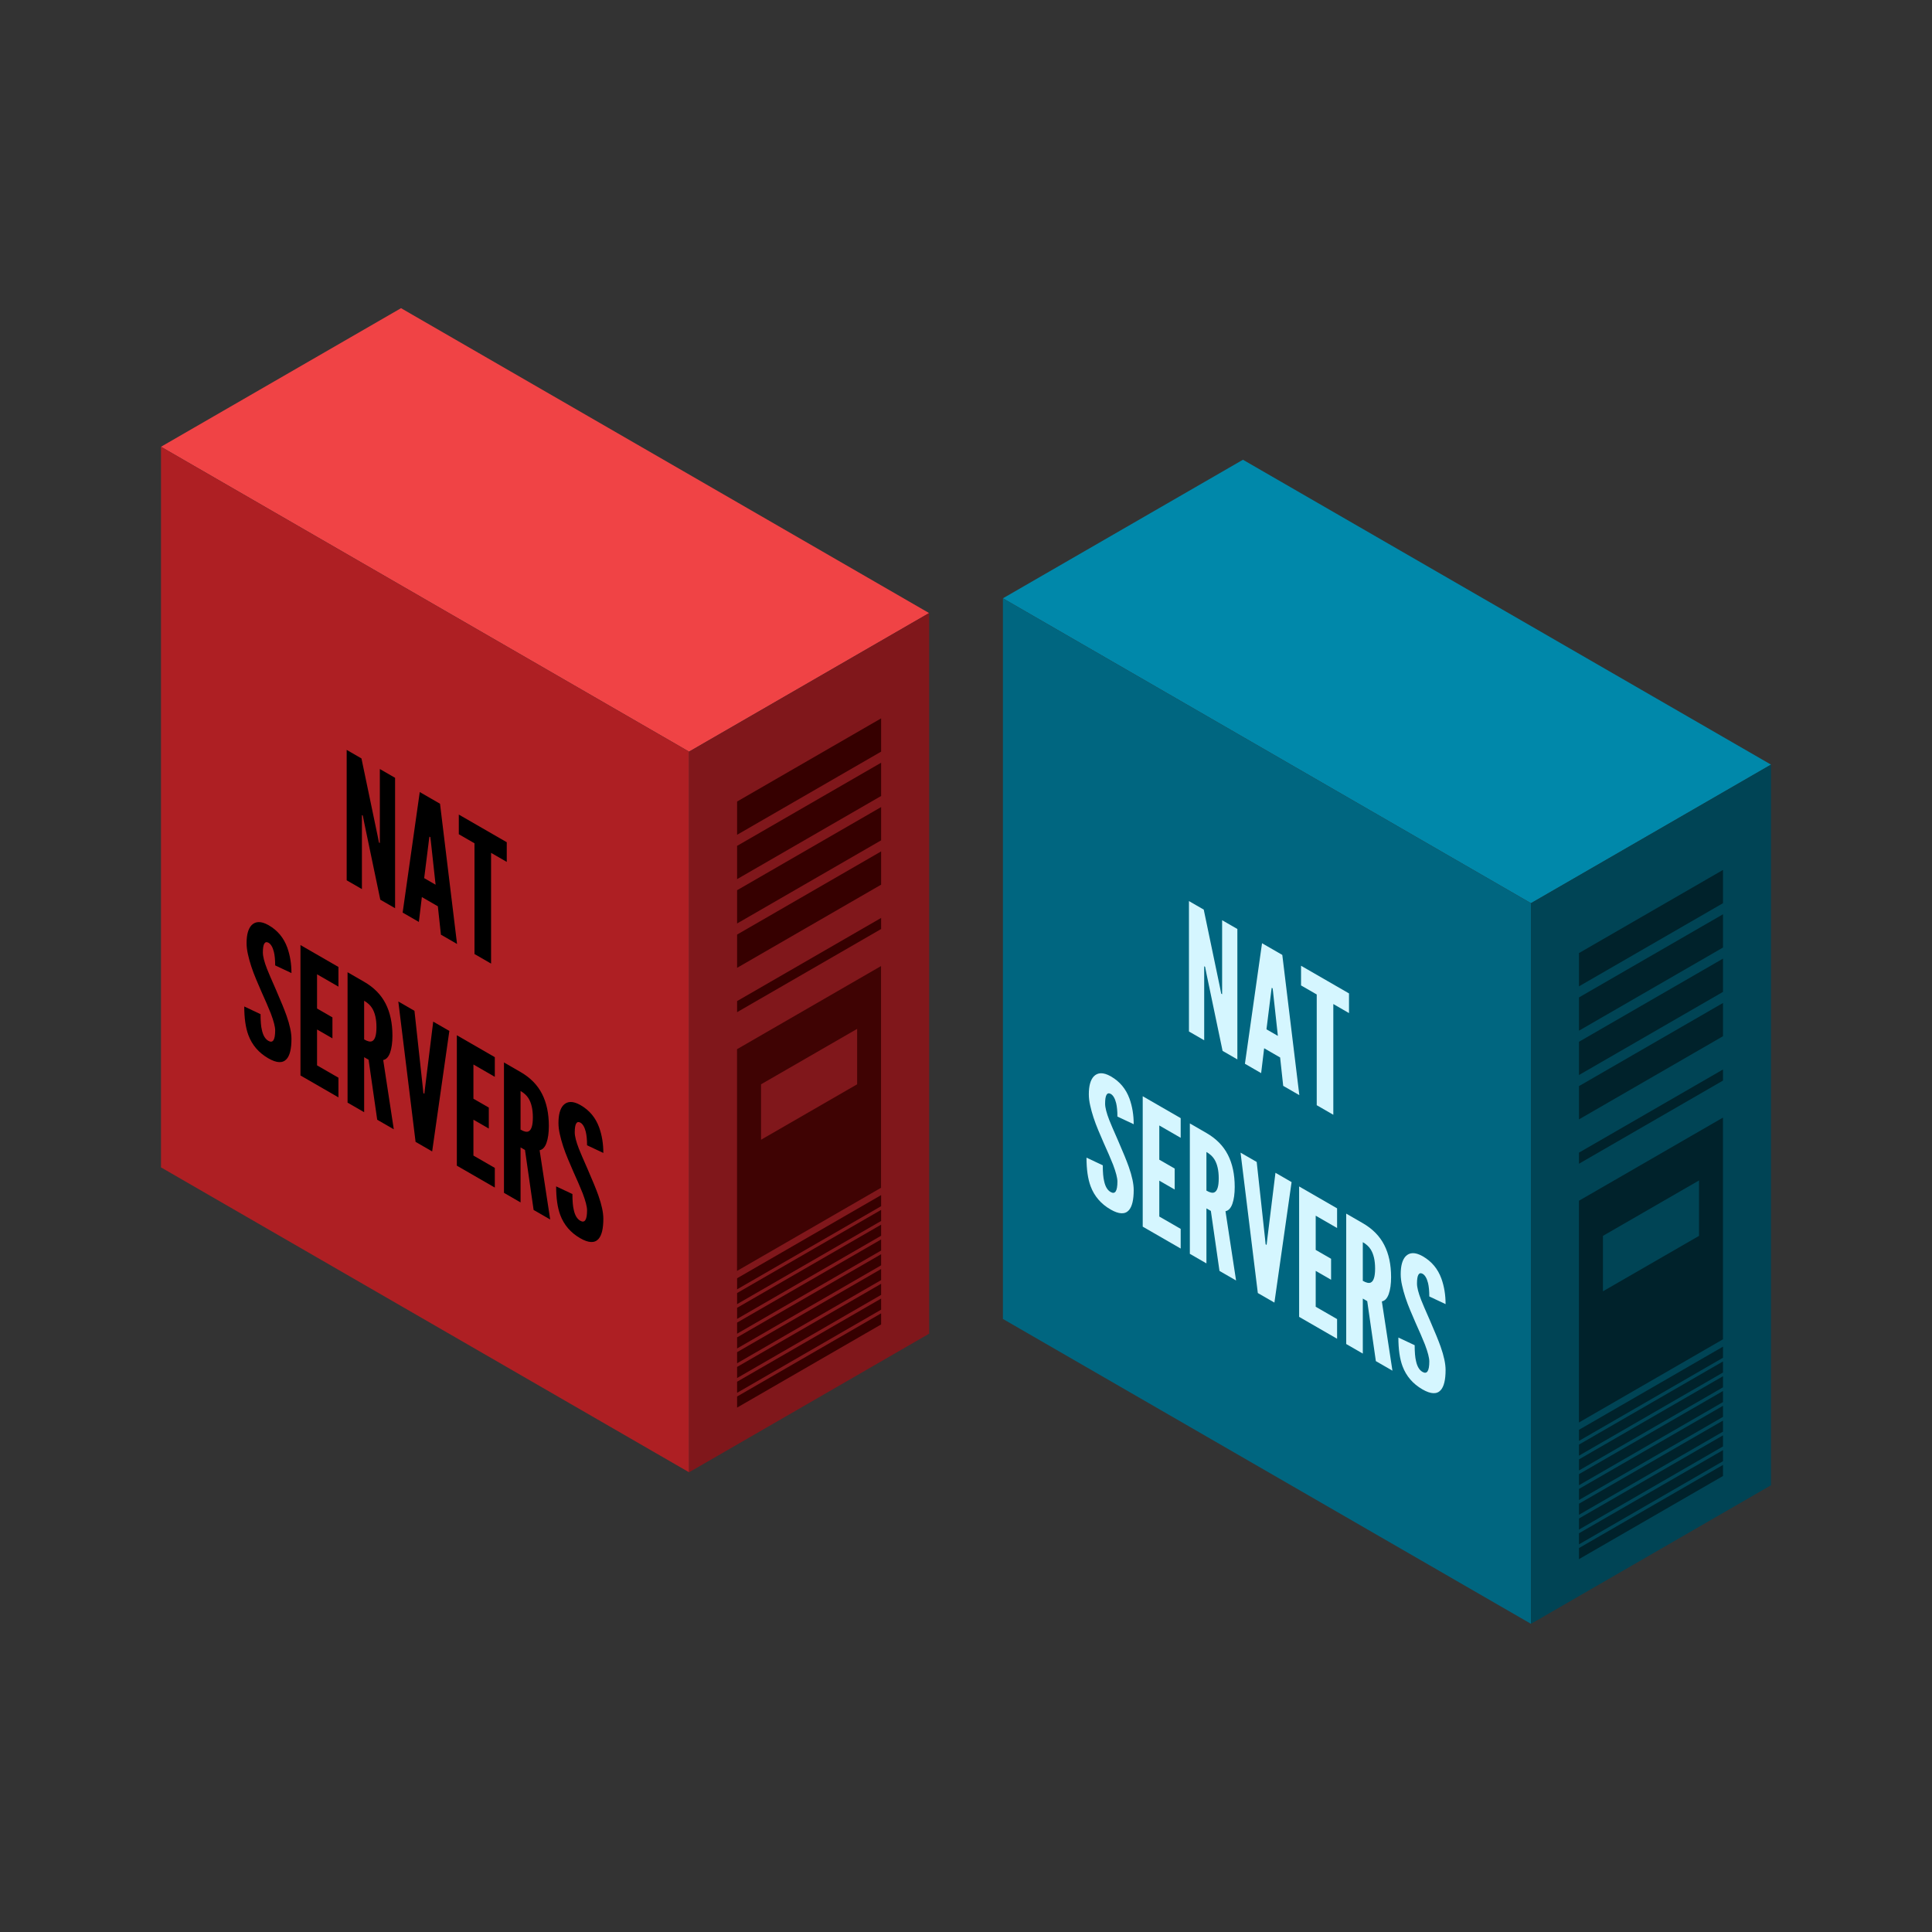 <svg:svg xmlns:dc="http://purl.org/dc/elements/1.1/" xmlns:ns2="http://creativecommons.org/ns#" xmlns:rdf="http://www.w3.org/1999/02/22-rdf-syntax-ns#" xmlns:svg="http://www.w3.org/2000/svg" height="522.794" id="svg4424" version="1.1" viewBox="-43.566 -83.391 522.794 522.794" width="522.794">
  <svg:rect x="-43.566" y="-83.391" width="522.794" height="522.794" fill="#333333" stroke="none"/>
  <svg:g id="layer1" transform="translate(-330.74 -20.07)">
    <svg:g id="g4631">
      <svg:path d="m558.56 98.583 64.952-37.5 142.89 82.5-64.952 37.5z" fill="#08a" id="path6008" />
      <svg:path d="m558.56 98.583v195l142.89 82.5v-195z" fill="#006680" id="path6010" />
      <svg:path d="m701.45 376.08 64.952-37.5v-195l-64.952 37.5z" fill="#045" id="path6012" />
      <svg:path d="m714.44 194.58 38.971-22.5v9l-38.971 22.5z" fill="#00222b" id="path6014" />
      <svg:path d="m714.44 206.58 38.971-22.5v9l-38.971 22.5z" fill="#00222b" id="path6016" />
      <svg:path d="m714.44 218.58 38.971-22.5v9l-38.971 22.5z" fill="#00222b" id="path6018" />
      <svg:path d="m714.44 230.58 38.971-22.5v9l-38.971 22.5z" fill="#00222b" id="path6020" />
      <svg:path d="m714.44 248.58 38.971-22.5v3l-38.971 22.5z" fill="#00222b" id="path6022" />
      <svg:path d="m753.4 239.1-38.969 22.5v60l38.969-22.5v-60zm-6.469 17v15l-26 15v-15l26-15z" fill="#00222b" id="path6024" />
      <svg:path d="m714.44 323.58 38.971-22.5v3l-38.971 22.5z" fill="#00222b" id="path6026" />
      <svg:path d="m714.44 327.58 38.971-22.5v3l-38.971 22.5z" fill="#00222b" id="path6028" />
      <svg:path d="m714.44 331.58 38.971-22.5v3l-38.971 22.5z" fill="#00222b" id="path6030" />
      <svg:path d="m714.44 335.58 38.971-22.5v3l-38.971 22.5z" fill="#00222b" id="path6032" />
      <svg:path d="m714.44 339.58 38.971-22.5v3l-38.971 22.5z" fill="#00222b" id="path6034" />
      <svg:path d="m714.44 343.58 38.971-22.5v3l-38.971 22.5z" fill="#00222b" id="path6036" />
      <svg:path d="m714.44 347.58 38.971-22.5v3l-38.971 22.5z" fill="#00222b" id="path6038" />
      <svg:path d="m714.44 351.58 38.971-22.5v3l-38.971 22.5z" fill="#00222b" id="path6040" />
      <svg:path d="m714.44 355.58 38.971-22.5v3l-38.971 22.5z" fill="#00222b" id="path6042" />
      <svg:g fill="#d5f6ff" id="text6044" transform="matrix(.931 .537 0 1.075 0 0)">
        <svg:path d="m654.03-125.97h4.428v-18.627h0.262l0.393 1.527 4.689 17.1h4.297v-32.826h-4.428v18.627h-0.262l-0.393-1.527-4.689-17.1h-4.297v32.826" id="path4590" />
        <svg:path d="m670.3-125.97h4.711l0.872-6.696h4.646l0.894 6.696h4.689l-4.951-32.826h-5.889l-4.973 32.826m6.26-11.8 1.396-10.36 0.131-0.851h0.262l0.131 0.851 1.396 10.36h-3.315" id="path4592" />
        <svg:path d="m686.61-153.84h4.559v27.875h4.82v-27.875h4.559v-4.951h-13.937v4.951" id="path4594" />
        <svg:path d="m624.25-79.337c0 2.952 0.4 5.155 1.2 6.609 1.076 1.963 3.01 2.945 5.802 2.945 2.428 0 4.202-0.829 5.322-2.486 0.931-1.381 1.396-3.301 1.396-5.758-0-1.556-0.48-3.272-1.44-5.147-0.596-1.163-1.621-2.828-3.075-4.995-1.367-1.992-2.232-3.308-2.595-3.948-0.8-1.381-1.2-2.552-1.2-3.512 0-2.138 0.545-3.228 1.636-3.272 0.698 0 1.221 0.509 1.57 1.527 0.247 0.756 0.371 1.825 0.371 3.206l4.733-0.436c-0-2.326-0.407-4.268-1.221-5.824-1.032-1.934-2.821-2.901-5.365-2.901-0.058 0-0.116 0-0.174 0-2.079 0.044-3.701 0.88-4.864 2.508-0.945 1.367-1.418 3.097-1.418 5.191 0 0.887 0.131 1.76 0.393 2.617 0.494 1.701 1.287 3.403 2.377 5.104 1.076 1.672 2.087 3.177 3.032 4.515 0.436 0.669 0.851 1.323 1.243 1.963 0.843 1.512 1.265 2.719 1.265 3.621-0 2.414-0.662 3.621-1.985 3.621-0.916 0-1.541-0.596-1.876-1.788-0.262-0.771-0.393-2.036-0.393-3.795l-4.733 0.436" id="path4596" />
        <svg:path d="m640.59-70.132h11.036v-4.951h-6.216v-9.03h4.471v-5.278h-4.471v-8.615h6.216v-4.951h-11.036v32.826" id="path4598" />
        <svg:path d="m654.29-70.132h4.82v-13.85h1.287l2.508 13.85h4.82l-3.075-15.9c0.887-0.596 1.556-1.556 2.007-2.879 0.451-1.338 0.676-2.865 0.676-4.58-0-3.155-0.662-5.518-1.985-7.089-1.323-1.585-3.403-2.377-6.238-2.377h-4.82v32.826m4.82-18.321v-9.728c1.018 0 1.781 0.225 2.29 0.676 0.858 0.756 1.287 2.152 1.287 4.188-0 2.021-0.429 3.41-1.287 4.166-0.523 0.465-1.287 0.698-2.29 0.698" id="path4600" />
        <svg:path d="m669.03-102.96 5.017 32.826h4.82l4.995-32.826h-4.689l-2.399 18.038-0.174 1.396h-0.284l-0.174-1.396-2.421-18.038h-4.689" id="path4602" />
        <svg:path d="m686.05-70.132h11.036v-4.951h-6.216v-9.03h4.471v-5.278h-4.471v-8.615h6.216v-4.951h-11.036v32.826" id="path4604" />
        <svg:path d="m699.74-70.132h4.82v-13.85h1.287l2.508 13.85h4.82l-3.075-15.9c0.887-0.596 1.556-1.556 2.007-2.879 0.451-1.338 0.676-2.865 0.676-4.58-0-3.155-0.662-5.518-1.985-7.089-1.323-1.585-3.402-2.377-6.238-2.377h-4.82v32.826m4.82-18.321v-9.728c1.018 0 1.781 0.225 2.29 0.676 0.858 0.756 1.287 2.152 1.287 4.188-0 2.021-0.429 3.41-1.287 4.166-0.523 0.465-1.287 0.698-2.29 0.698" id="path4606" />
        <svg:path d="m714.9-79.337c0 2.952 0.4 5.155 1.2 6.609 1.076 1.963 3.01 2.945 5.802 2.945 2.428 0 4.202-0.829 5.322-2.486 0.931-1.381 1.396-3.301 1.396-5.758-0-1.556-0.48-3.272-1.44-5.147-0.596-1.163-1.621-2.828-3.075-4.995-1.367-1.992-2.232-3.308-2.595-3.948-0.8-1.381-1.2-2.552-1.2-3.512 0-2.138 0.545-3.228 1.636-3.272 0.698 0 1.221 0.509 1.57 1.527 0.247 0.756 0.371 1.825 0.371 3.206l4.733-0.436c-0-2.326-0.407-4.268-1.221-5.824-1.032-1.934-2.821-2.901-5.365-2.901-0.058 0-0.116 0-0.174 0-2.079 0.044-3.701 0.88-4.864 2.508-0.945 1.367-1.418 3.097-1.418 5.191 0 0.887 0.131 1.76 0.393 2.617 0.494 1.701 1.287 3.403 2.377 5.104 1.076 1.672 2.087 3.177 3.032 4.515 0.436 0.669 0.851 1.323 1.243 1.963 0.843 1.512 1.265 2.719 1.265 3.621-0 2.414-0.662 3.621-1.985 3.621-0.916 0-1.541-0.596-1.876-1.788-0.262-0.771-0.393-2.036-0.393-3.795l-4.733 0.436" id="path4608" />
      </svg:g>
    </svg:g>
    <svg:g id="g4662">
      <svg:g id="g4256" transform="translate(-45.98 -297.29)">
        <svg:path d="m376.72 354.86 64.952-37.5 142.89 82.5-64.952 37.5z" fill="#f04345" id="path4258" />
        <svg:path d="m376.72 354.86v195l142.89 82.5v-195z" fill="#ae1f23" id="path4260" />
        <svg:path d="m519.62 632.36 64.952-37.5v-195l-64.952 37.5z" fill="#80171b" id="path4262" />
        <svg:path d="m532.61 450.86 38.971-22.5v9l-38.971 22.5z" fill="#360000" id="path4264" />
        <svg:path d="m532.61 462.86 38.971-22.5v9l-38.971 22.5z" fill="#360000" id="path4266" />
        <svg:path d="m532.61 474.86 38.971-22.5v9l-38.971 22.5z" fill="#360000" id="path4268" />
        <svg:path d="m532.61 486.86 38.971-22.5v9l-38.971 22.5z" fill="#360000" id="path4270" />
        <svg:path d="m532.61 504.86 38.971-22.5v3l-38.971 22.5z" fill="#360000" id="path4272" />
        <svg:path d="m571.56 495.38-38.969 22.5v60l38.969-22.5v-60zm-6.469 17v15l-26 15v-15l26-15z" fill="#3f0303" id="path4274" />
        <svg:path d="m532.61 579.86 38.971-22.5v3l-38.971 22.5z" fill="#360000" id="path4276" />
        <svg:path d="m532.61 583.86 38.971-22.5v3l-38.971 22.5z" fill="#360000" id="path4278" />
        <svg:path d="m532.61 587.86 38.971-22.5v3l-38.971 22.5z" fill="#360000" id="path4280" />
        <svg:path d="m532.61 591.86 38.971-22.5v3l-38.971 22.5z" fill="#360000" id="path4282" />
        <svg:path d="m532.61 595.86 38.971-22.5v3l-38.971 22.5z" fill="#360000" id="path4284" />
        <svg:path d="m532.61 599.86 38.971-22.5v3l-38.971 22.5z" fill="#360000" id="path4286" />
        <svg:path d="m532.61 603.86 38.971-22.5v3l-38.971 22.5z" fill="#360000" id="path4288" />
        <svg:path d="m532.61 607.86 38.971-22.5v3l-38.971 22.5z" fill="#360000" id="path4290" />
        <svg:path d="m532.61 611.86 38.971-22.5v3l-38.971 22.5z" fill="#360000" id="path4292" />
      </svg:g>
      <svg:g id="text4294" transform="matrix(.931 .537 0 1.075 0 0)">
        <svg:path d="m409.22-41.734h4.428v-18.627h0.262l0.393 1.527 4.689 17.1h4.297v-32.826h-4.428v18.627h-0.262l-0.393-1.527-4.689-17.1h-4.297v32.826" id="path4611" />
        <svg:path d="m425.49-41.734h4.711l0.872-6.696h4.646l0.894 6.696h4.689l-4.951-32.826h-5.889l-4.973 32.826m6.26-11.8 1.396-10.36 0.131-0.851h0.262l0.131 0.851 1.396 10.36h-3.315" id="path4613" />
        <svg:path d="m441.81-69.609h4.559v27.875h4.82v-27.875h4.559v-4.951h-13.937v4.951" id="path4615" />
        <svg:path d="m379.45 4.898c-0 2.952 0.4 5.155 1.2 6.609 1.076 1.963 3.01 2.945 5.802 2.945 2.428-0 4.202-0.829 5.322-2.486 0.931-1.381 1.396-3.301 1.396-5.758-0-1.556-0.48-3.272-1.44-5.147-0.596-1.163-1.621-2.828-3.075-4.995-1.367-1.992-2.232-3.308-2.595-3.948-0.8-1.381-1.2-2.552-1.2-3.512-0-2.138 0.545-3.228 1.636-3.272 0.698 0 1.221 0.509 1.57 1.527 0.247 0.756 0.371 1.825 0.371 3.206l4.733-0.436c-0-2.326-0.407-4.268-1.221-5.824-1.032-1.934-2.821-2.901-5.365-2.901-0.058 0-0.116 0-0.174 0-2.079 0.044-3.701 0.88-4.864 2.508-0.945 1.367-1.418 3.097-1.418 5.191 0 0.887 0.131 1.76 0.393 2.617 0.494 1.701 1.287 3.403 2.377 5.104 1.076 1.672 2.087 3.177 3.032 4.515 0.436 0.669 0.851 1.323 1.243 1.963 0.843 1.512 1.265 2.719 1.265 3.621-0 2.414-0.662 3.621-1.985 3.621-0.916 0-1.541-0.596-1.876-1.788-0.262-0.771-0.393-2.036-0.393-3.795l-4.733 0.436" id="path4617" />
        <svg:path d="m395.79 14.102h11.036v-4.951h-6.216v-9.03h4.471v-5.278h-4.471v-8.615h6.216v-4.951h-11.036v32.826" id="path4619" />
        <svg:path d="m409.48 14.102h4.82v-13.85h1.287l2.508 13.85h4.82l-3.075-15.9c0.887-0.596 1.556-1.556 2.007-2.879 0.451-1.338 0.676-2.865 0.676-4.58-0-3.155-0.662-5.518-1.985-7.089-1.323-1.585-3.402-2.377-6.238-2.377h-4.82v32.826m4.82-18.321v-9.728c1.018 0 1.781 0.225 2.29 0.676 0.858 0.756 1.287 2.152 1.287 4.188-0 2.021-0.429 3.41-1.287 4.166-0.523 0.465-1.287 0.698-2.29 0.698" id="path4621" />
        <svg:path d="m424.23-18.723 5.017 32.826h4.82l4.995-32.826h-4.689l-2.399 18.038-0.174 1.396h-0.284l-0.174-1.396-2.421-18.038h-4.689" id="path4623" />
        <svg:path d="m441.24 14.102h11.036v-4.951h-6.216v-9.03h4.471v-5.278h-4.471v-8.615h6.216v-4.951h-11.036v32.826" id="path4625" />
        <svg:path d="m454.94 14.102h4.82v-13.85h1.287l2.508 13.85h4.82l-3.075-15.9c0.887-0.596 1.556-1.556 2.007-2.879 0.451-1.338 0.676-2.865 0.676-4.58-0-3.155-0.662-5.518-1.985-7.089-1.323-1.585-3.402-2.377-6.238-2.377h-4.82v32.826m4.82-18.321v-9.728c1.018 0 1.781 0.225 2.29 0.676 0.858 0.756 1.287 2.152 1.287 4.188-0 2.021-0.429 3.41-1.287 4.166-0.523 0.465-1.287 0.698-2.29 0.698" id="path4627" />
        <svg:path d="m470.1 4.898c0 2.952 0.4 5.155 1.2 6.609 1.076 1.963 3.01 2.945 5.802 2.945 2.428-0 4.202-0.829 5.322-2.486 0.931-1.381 1.396-3.301 1.396-5.758-0-1.556-0.48-3.272-1.44-5.147-0.596-1.163-1.621-2.828-3.075-4.995-1.367-1.992-2.232-3.308-2.595-3.948-0.8-1.381-1.2-2.552-1.2-3.512 0-2.138 0.545-3.228 1.636-3.272 0.698 0 1.221 0.509 1.57 1.527 0.247 0.756 0.371 1.825 0.371 3.206l4.733-0.436c-0-2.326-0.407-4.268-1.221-5.824-1.032-1.934-2.821-2.901-5.365-2.901-0.058 0-0.116 0-0.174 0-2.079 0.044-3.701 0.88-4.864 2.508-0.945 1.367-1.418 3.097-1.418 5.191 0 0.887 0.131 1.76 0.393 2.617 0.494 1.701 1.287 3.403 2.377 5.104 1.076 1.672 2.087 3.177 3.032 4.515 0.436 0.669 0.851 1.323 1.243 1.963 0.843 1.512 1.265 2.719 1.265 3.621-0 2.414-0.662 3.621-1.985 3.621-0.916 0-1.541-0.596-1.876-1.788-0.262-0.771-0.393-2.036-0.393-3.795l-4.733 0.436" id="path4629" />
      </svg:g>
    </svg:g>
  </svg:g>
</svg:svg>